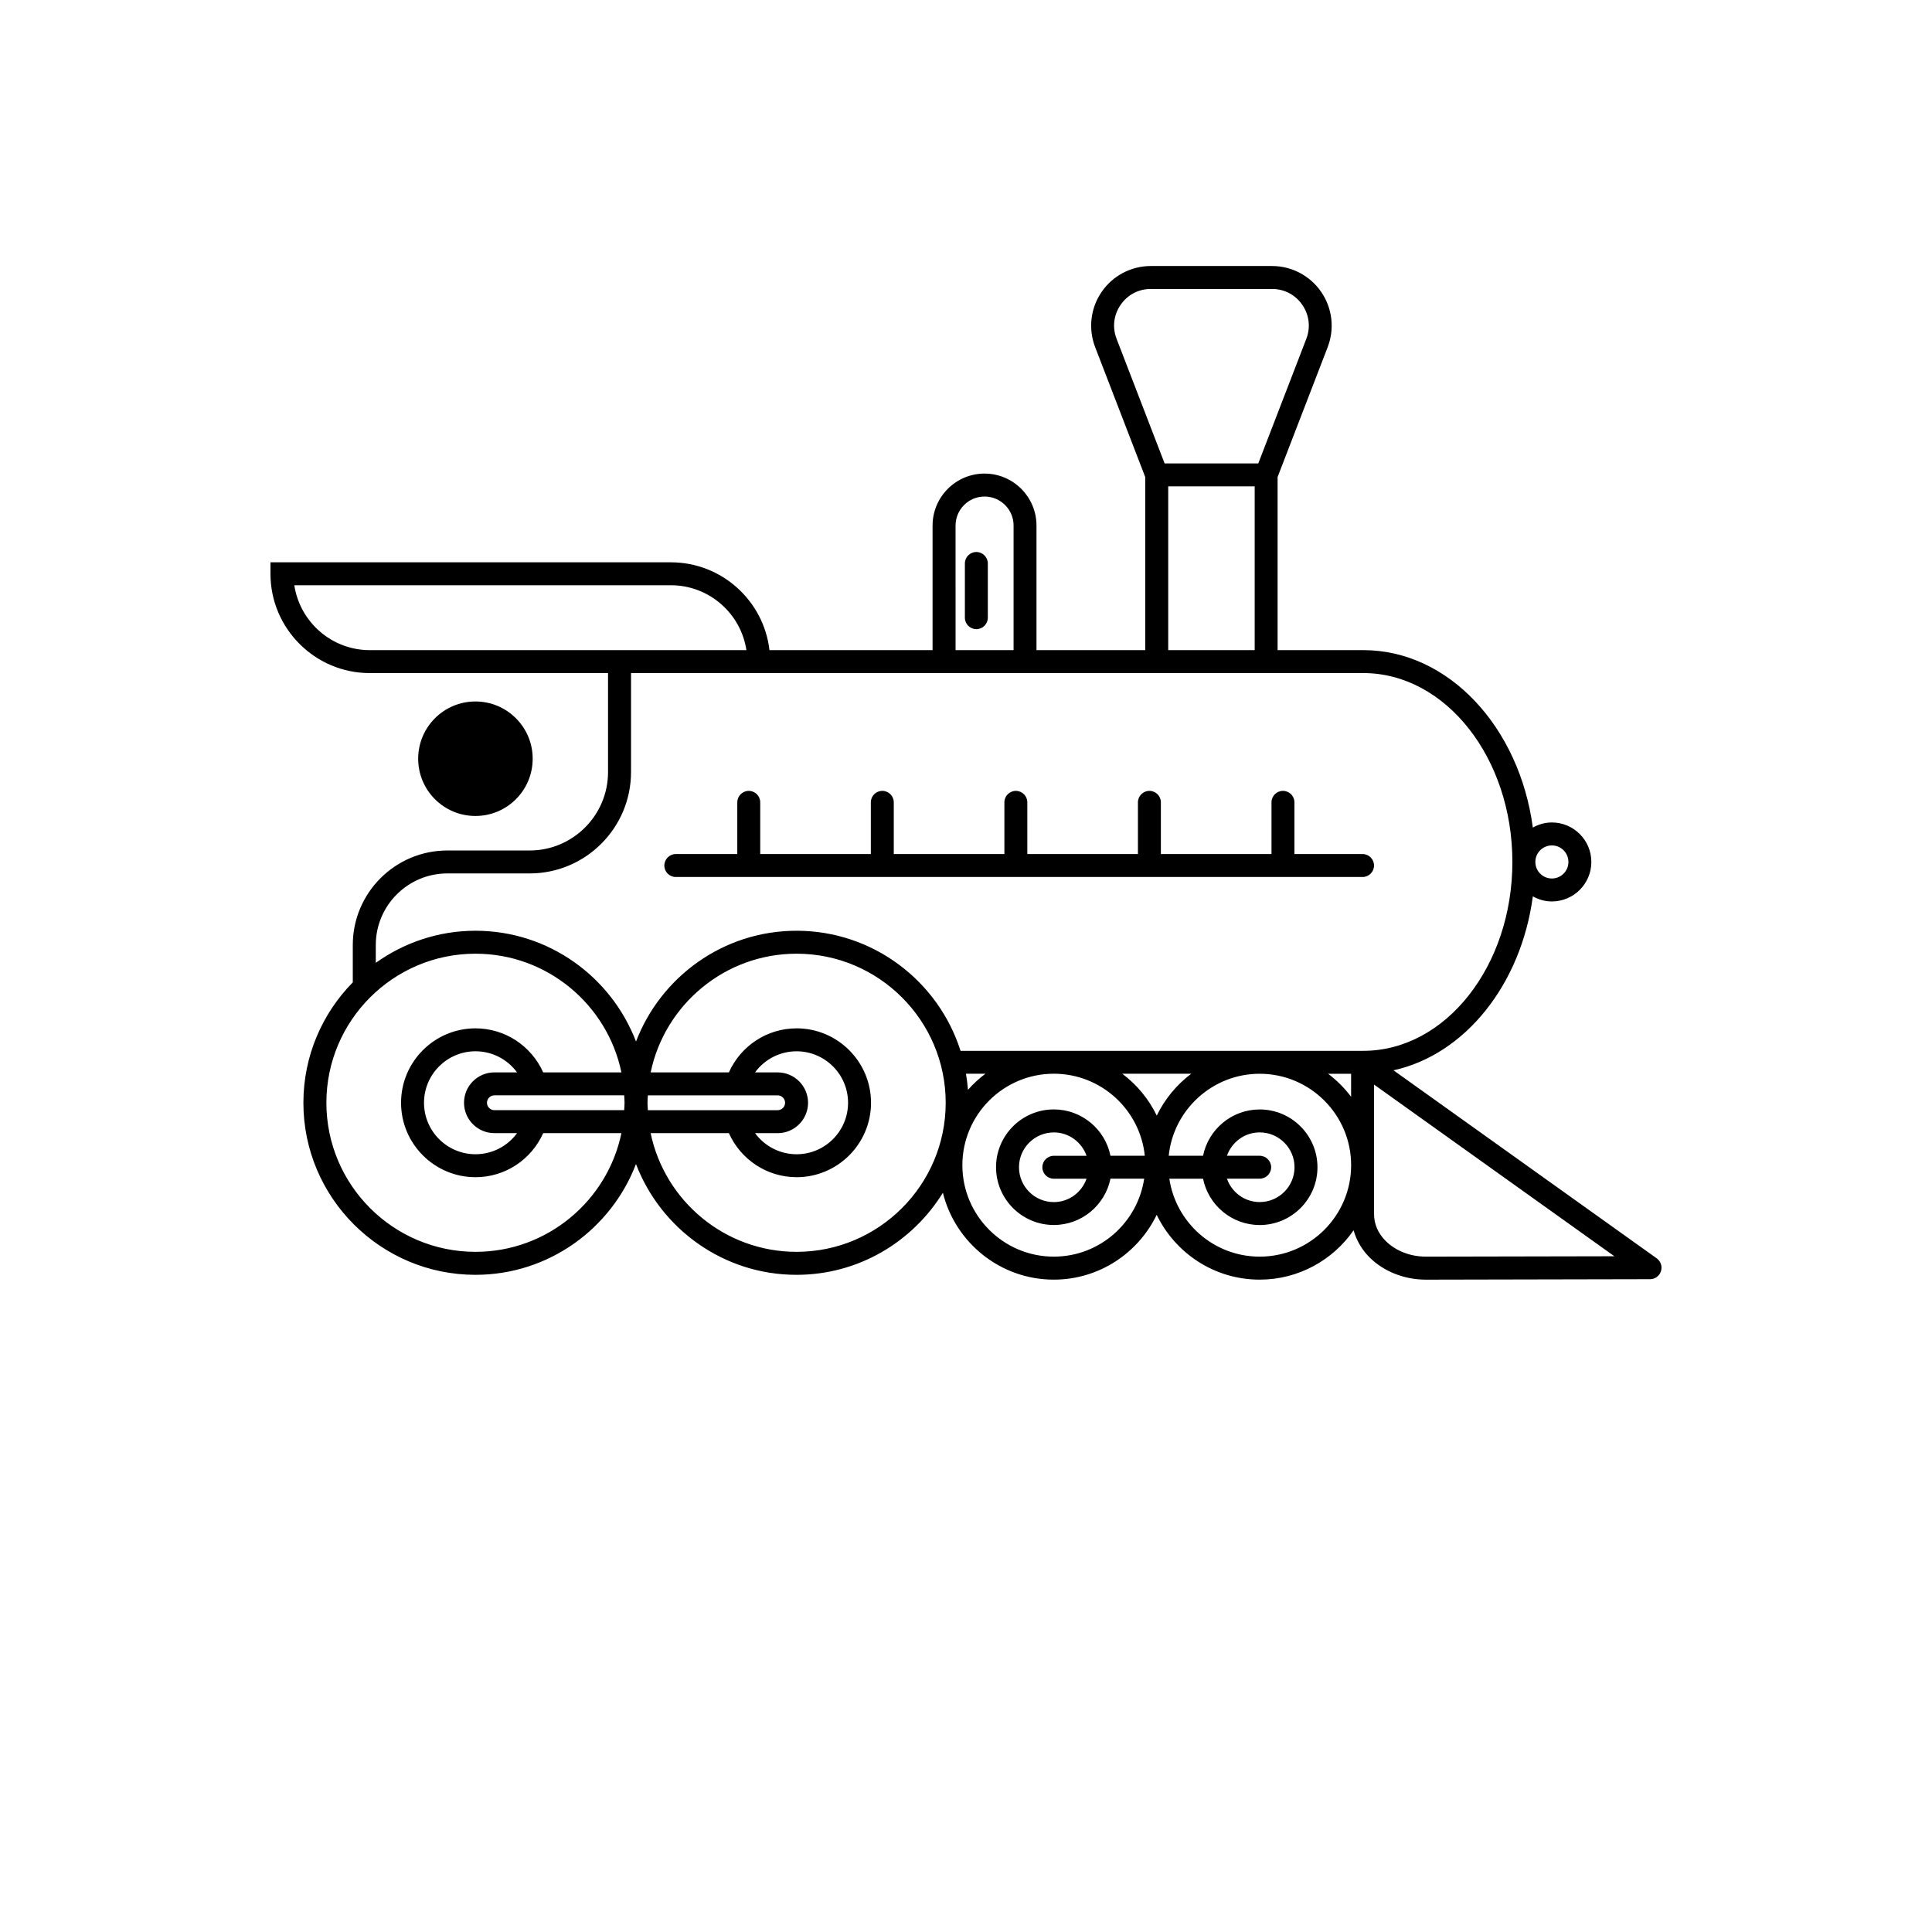 <?xml version="1.0" encoding="UTF-8"?>
<svg width="700pt" height="700pt" version="1.1" viewBox="0 0 700 700"
    xmlns="http://www.w3.org/2000/svg"
    xmlns:xlink="http://www.w3.org/1999/xlink">
    <defs>
        <symbol id="v" overflow="visible">
            <path d="m18.766-1.125c-0.969 0.5-1.98 0.875-3.031 1.125-1.043 0.258-2.137 0.391-3.281 0.391-3.398 0-6.09-0.945-8.078-2.844-1.992-1.906-2.984-4.484-2.984-7.734 0-3.258 0.992-5.836 2.984-7.734 1.988-1.906 4.68-2.859 8.078-2.859 1.145 0 2.238 0.133 3.281 0.391 1.051 0.25 2.062 0.625 3.031 1.125v4.219c-0.98-0.656-1.945-1.141-2.891-1.453-0.949-0.312-1.949-0.469-3-0.469-1.875 0-3.352 0.605-4.422 1.812-1.074 1.199-1.609 2.856-1.609 4.969 0 2.106 0.535 3.762 1.609 4.969 1.07 1.199 2.547 1.797 4.422 1.797 1.051 0 2.051-0.148 3-0.453 0.945-0.312 1.91-0.801 2.891-1.469z"/>
        </symbol>
        <symbol id="c" overflow="visible">
            <path d="m13.734-11.141c-0.438-0.195-0.871-0.344-1.297-0.438-0.418-0.102-0.84-0.156-1.266-0.156-1.262 0-2.231 0.406-2.906 1.219-0.68 0.805-1.016 1.953-1.016 3.453v7.062h-4.891v-15.312h4.891v2.516c0.625-1 1.344-1.727 2.156-2.188 0.82-0.469 1.801-0.703 2.938-0.703 0.164 0 0.344 0.012 0.531 0.031 0.195 0.012 0.477 0.039 0.844 0.078z"/>
        </symbol>
        <symbol id="a" overflow="visible">
            <path d="m17.641-7.703v1.406h-11.453c0.125 1.148 0.539 2.008 1.25 2.578 0.707 0.574 1.703 0.859 2.984 0.859 1.031 0 2.082-0.148 3.156-0.453 1.082-0.312 2.191-0.773 3.328-1.391v3.766c-1.156 0.438-2.312 0.766-3.469 0.984-1.156 0.227-2.312 0.344-3.469 0.344-2.773 0-4.93-0.703-6.469-2.109-1.531-1.406-2.297-3.379-2.297-5.922 0-2.5 0.754-4.461 2.266-5.891 1.508-1.438 3.582-2.156 6.219-2.156 2.406 0 4.332 0.73 5.781 2.188 1.445 1.449 2.172 3.383 2.172 5.797zm-5.031-1.625c0-0.926-0.273-1.672-0.812-2.234-0.543-0.57-1.25-0.859-2.125-0.859-0.949 0-1.719 0.266-2.312 0.797s-0.965 1.297-1.109 2.297z"/>
        </symbol>
        <symbol id="f" overflow="visible">
            <path d="m9.219-6.891c-1.023 0-1.793 0.172-2.312 0.516-0.512 0.344-0.766 0.855-0.766 1.531 0 0.625 0.207 1.117 0.625 1.469 0.414 0.344 0.988 0.516 1.719 0.516 0.926 0 1.703-0.328 2.328-0.984 0.633-0.664 0.953-1.492 0.953-2.484v-0.562zm7.469-1.844v8.734h-4.922v-2.266c-0.656 0.93-1.398 1.605-2.219 2.031-0.824 0.414-1.824 0.625-3 0.625-1.586 0-2.871-0.457-3.859-1.375-0.992-0.926-1.484-2.129-1.484-3.609 0-1.789 0.613-3.102 1.844-3.938 1.238-0.844 3.18-1.266 5.828-1.266h2.891v-0.391c0-0.77-0.309-1.332-0.922-1.688-0.617-0.363-1.57-0.547-2.859-0.547-1.055 0-2.031 0.105-2.938 0.312-0.898 0.211-1.73 0.523-2.5 0.938v-3.734c1.039-0.25 2.086-0.441 3.141-0.578 1.062-0.133 2.125-0.203 3.188-0.203 2.758 0 4.75 0.547 5.969 1.641 1.227 1.086 1.844 2.856 1.844 5.312z"/>
        </symbol>
        <symbol id="b" overflow="visible">
            <path d="m7.703-19.656v4.344h5.047v3.5h-5.047v6.5c0 0.711 0.141 1.188 0.422 1.438s0.836 0.375 1.672 0.375h2.516v3.5h-4.188c-1.938 0-3.312-0.398-4.125-1.203-0.805-0.812-1.203-2.18-1.203-4.109v-6.5h-2.422v-3.5h2.422v-4.344z"/>
        </symbol>
        <symbol id="k" overflow="visible">
            <path d="m12.766-13.078v-8.203h4.922v21.281h-4.922v-2.219c-0.668 0.906-1.406 1.57-2.219 1.984s-1.758 0.625-2.828 0.625c-1.887 0-3.434-0.75-4.641-2.25-1.211-1.5-1.812-3.426-1.812-5.781 0-2.363 0.602-4.297 1.812-5.797 1.207-1.5 2.754-2.25 4.641-2.25 1.062 0 2 0.215 2.812 0.641 0.82 0.43 1.566 1.086 2.234 1.969zm-3.219 9.922c1.039 0 1.836-0.379 2.391-1.141 0.551-0.77 0.828-1.883 0.828-3.344 0-1.457-0.277-2.566-0.828-3.328-0.555-0.77-1.352-1.156-2.391-1.156-1.043 0-1.84 0.387-2.391 1.156-0.555 0.762-0.828 1.871-0.828 3.328 0 1.461 0.273 2.574 0.828 3.344 0.551 0.762 1.348 1.141 2.391 1.141z"/>
        </symbol>
        <symbol id="j" overflow="visible">
            <path d="m10.5-3.156c1.051 0 1.852-0.379 2.406-1.141 0.551-0.77 0.828-1.883 0.828-3.344 0-1.457-0.277-2.566-0.828-3.328-0.555-0.77-1.355-1.156-2.406-1.156-1.055 0-1.859 0.387-2.422 1.156-0.555 0.773-0.828 1.883-0.828 3.328 0 1.449 0.273 2.559 0.828 3.328 0.562 0.773 1.367 1.156 2.422 1.156zm-3.25-9.922c0.676-0.883 1.422-1.539 2.234-1.969 0.82-0.426 1.766-0.641 2.828-0.641 1.895 0 3.445 0.75 4.656 2.25 1.207 1.5 1.812 3.434 1.812 5.797 0 2.356-0.605 4.281-1.812 5.781-1.211 1.5-2.762 2.25-4.656 2.25-1.062 0-2.008-0.211-2.828-0.625-0.812-0.426-1.559-1.086-2.234-1.984v2.219h-4.891v-21.281h4.891z"/>
        </symbol>
        <symbol id="i" overflow="visible">
            <path d="m0.344-15.312h4.891l4.125 10.391 3.5-10.391h4.891l-6.438 16.766c-0.648 1.695-1.402 2.883-2.266 3.562-0.867 0.688-2 1.031-3.406 1.031h-2.844v-3.219h1.531c0.832 0 1.438-0.137 1.812-0.406 0.383-0.262 0.68-0.73 0.891-1.406l0.141-0.422z"/>
        </symbol>
        <symbol id="h" overflow="visible">
            <path d="m2.578-20.406h5.25v18.422c0 2.539-0.695 4.441-2.078 5.703-1.375 1.258-3.461 1.891-6.25 1.891h-1.078v-3.984h0.828c1.094 0 1.922-0.309 2.484-0.922 0.562-0.605 0.844-1.5 0.844-2.688z"/>
        </symbol>
        <symbol id="e" overflow="visible">
            <path d="m16.547-12.766c0.613-0.945 1.348-1.672 2.203-2.172 0.852-0.5 1.789-0.75 2.812-0.75 1.758 0 3.098 0.547 4.016 1.641 0.926 1.086 1.391 2.656 1.391 4.719v9.328h-4.922v-7.984-0.359c0.008-0.133 0.016-0.32 0.016-0.562 0-1.082-0.164-1.863-0.484-2.344-0.312-0.488-0.824-0.734-1.531-0.734-0.93 0-1.648 0.387-2.156 1.156-0.512 0.762-0.773 1.867-0.781 3.312v7.516h-4.922v-7.984c0-1.695-0.148-2.785-0.438-3.266-0.293-0.488-0.812-0.734-1.562-0.734-0.938 0-1.664 0.387-2.172 1.156-0.512 0.762-0.766 1.859-0.766 3.297v7.531h-4.922v-15.312h4.922v2.234c0.602-0.863 1.289-1.516 2.062-1.953 0.781-0.438 1.641-0.656 2.578-0.656 1.062 0 2 0.258 2.812 0.766 0.812 0.512 1.426 1.23 1.844 2.156z"/>
        </symbol>
        <symbol id="u" overflow="visible">
            <path d="m14.312-14.828v3.719c-1.043-0.438-2.055-0.766-3.031-0.984-0.98-0.219-1.902-0.328-2.766-0.328-0.93 0-1.621 0.117-2.078 0.344-0.449 0.23-0.672 0.59-0.672 1.078 0 0.387 0.172 0.684 0.516 0.891 0.344 0.211 0.957 0.367 1.844 0.469l0.859 0.125c2.508 0.324 4.195 0.852 5.062 1.578 0.863 0.73 1.297 1.871 1.297 3.422 0 1.637-0.605 2.867-1.812 3.688-1.199 0.812-2.992 1.219-5.375 1.219-1.023 0-2.074-0.078-3.156-0.234-1.074-0.156-2.18-0.395-3.312-0.719v-3.719c0.969 0.48 1.961 0.84 2.984 1.078 1.031 0.23 2.078 0.344 3.141 0.344 0.957 0 1.676-0.129 2.156-0.391 0.477-0.27 0.719-0.664 0.719-1.188 0-0.438-0.168-0.758-0.5-0.969-0.336-0.219-0.996-0.383-1.984-0.5l-0.859-0.109c-2.18-0.27-3.703-0.773-4.578-1.516-0.875-0.738-1.312-1.859-1.312-3.359 0-1.625 0.551-2.828 1.656-3.609 1.113-0.789 2.82-1.188 5.125-1.188 0.895 0 1.836 0.074 2.828 0.219 1 0.137 2.082 0.352 3.25 0.641z"/>
        </symbol>
        <symbol id="t" overflow="visible">
            <path d="m16.781-19.766v4.312c-1.125-0.5-2.227-0.875-3.297-1.125-1.062-0.258-2.07-0.391-3.016-0.391-1.25 0-2.18 0.18-2.781 0.531-0.605 0.344-0.906 0.883-0.906 1.609 0 0.543 0.203 0.969 0.609 1.281 0.406 0.305 1.141 0.562 2.203 0.781l2.25 0.453c2.269 0.449 3.879 1.141 4.828 2.078 0.957 0.93 1.438 2.246 1.438 3.953 0 2.25-0.668 3.93-2 5.031-1.336 1.094-3.371 1.641-6.109 1.641-1.305 0-2.606-0.125-3.906-0.375-1.305-0.238-2.606-0.598-3.906-1.078v-4.453c1.301 0.699 2.562 1.227 3.781 1.578 1.219 0.344 2.391 0.516 3.516 0.516 1.156 0 2.035-0.188 2.641-0.562 0.613-0.383 0.922-0.938 0.922-1.656 0-0.633-0.211-1.125-0.625-1.469-0.418-0.344-1.246-0.656-2.484-0.938l-2.031-0.438c-2.043-0.438-3.539-1.133-4.484-2.094-0.938-0.957-1.406-2.25-1.406-3.875 0-2.031 0.656-3.594 1.969-4.688s3.195-1.641 5.656-1.641c1.125 0 2.273 0.086 3.453 0.25 1.188 0.168 2.414 0.422 3.688 0.766z"/>
        </symbol>
        <symbol id="s" overflow="visible">
            <path d="m2.359-15.312h4.891v15.312h-4.891zm0-5.969h4.891v4h-4.891z"/>
        </symbol>
        <symbol id="g" overflow="visible">
            <path d="m17.75-9.328v9.328h-4.922v-7.109c0-1.344-0.031-2.266-0.094-2.766s-0.168-0.867-0.312-1.109c-0.188-0.312-0.449-0.555-0.781-0.734-0.324-0.176-0.695-0.266-1.109-0.266-1.023 0-1.824 0.398-2.406 1.188-0.586 0.781-0.875 1.871-0.875 3.266v7.531h-4.891v-21.281h4.891v8.203c0.738-0.883 1.52-1.539 2.344-1.969 0.832-0.426 1.75-0.641 2.75-0.641 1.77 0 3.113 0.547 4.031 1.641 0.914 1.086 1.375 2.656 1.375 4.719z"/>
        </symbol>
        <symbol id="r" overflow="visible">
            <path d="m12.422-21.281v3.219h-2.703c-0.688 0-1.172 0.125-1.453 0.375-0.273 0.25-0.406 0.688-0.406 1.312v1.062h4.188v3.5h-4.188v11.812h-4.891v-11.812h-2.438v-3.5h2.438v-1.062c0-1.664 0.461-2.898 1.391-3.703 0.926-0.801 2.367-1.203 4.328-1.203z"/>
        </symbol>
        <symbol id="d" overflow="visible">
            <path d="m9.641-12.188c-1.086 0-1.914 0.391-2.484 1.172-0.574 0.781-0.859 1.906-0.859 3.375s0.285 2.594 0.859 3.375c0.57 0.773 1.398 1.156 2.484 1.156 1.062 0 1.875-0.383 2.438-1.156 0.57-0.781 0.859-1.906 0.859-3.375s-0.289-2.594-0.859-3.375c-0.562-0.781-1.375-1.172-2.438-1.172zm0-3.5c2.633 0 4.691 0.715 6.172 2.141 1.477 1.418 2.219 3.387 2.219 5.906 0 2.512-0.742 4.481-2.219 5.906-1.48 1.418-3.539 2.125-6.172 2.125-2.648 0-4.715-0.707-6.203-2.125-1.492-1.426-2.234-3.394-2.234-5.906 0-2.519 0.742-4.488 2.234-5.906 1.488-1.426 3.555-2.141 6.203-2.141z"/>
        </symbol>
        <symbol id="q" overflow="visible">
            <path d="m2.578-20.406h5.875l7.422 14v-14h4.984v20.406h-5.875l-7.422-14v14h-4.984z"/>
        </symbol>
        <symbol id="p" overflow="visible">
            <path d="m2.188-5.969v-9.344h4.922v1.531c0 0.836-0.008 1.875-0.016 3.125-0.012 1.25-0.016 2.086-0.016 2.5 0 1.242 0.031 2.133 0.094 2.672 0.07 0.543 0.18 0.934 0.328 1.172 0.207 0.324 0.473 0.574 0.797 0.75 0.32 0.168 0.691 0.25 1.109 0.25 1.02 0 1.82-0.391 2.406-1.172 0.582-0.781 0.875-1.867 0.875-3.266v-7.562h4.891v15.312h-4.891v-2.219c-0.742 0.898-1.523 1.559-2.344 1.984-0.824 0.414-1.734 0.625-2.734 0.625-1.762 0-3.106-0.539-4.031-1.625-0.93-1.082-1.391-2.66-1.391-4.734z"/>
        </symbol>
        <symbol id="o" overflow="visible">
            <path d="m17.75-9.328v9.328h-4.922v-7.141c0-1.32-0.031-2.234-0.094-2.734s-0.168-0.867-0.312-1.109c-0.188-0.312-0.449-0.555-0.781-0.734-0.324-0.176-0.695-0.266-1.109-0.266-1.023 0-1.824 0.398-2.406 1.188-0.586 0.781-0.875 1.871-0.875 3.266v7.531h-4.891v-15.312h4.891v2.234c0.738-0.883 1.52-1.539 2.344-1.969 0.832-0.426 1.75-0.641 2.75-0.641 1.77 0 3.113 0.547 4.031 1.641 0.914 1.086 1.375 2.656 1.375 4.719z"/>
        </symbol>
        <symbol id="n" overflow="visible">
            <path d="m2.578-20.406h8.734c2.594 0 4.582 0.578 5.969 1.734 1.395 1.148 2.094 2.789 2.094 4.922 0 2.137-0.699 3.781-2.094 4.938-1.387 1.156-3.375 1.734-5.969 1.734h-3.484v7.078h-5.25zm5.25 3.812v5.703h2.922c1.02 0 1.805-0.25 2.359-0.75 0.562-0.5 0.844-1.203 0.844-2.109 0-0.914-0.281-1.617-0.844-2.109-0.555-0.488-1.34-0.734-2.359-0.734z"/>
        </symbol>
        <symbol id="m" overflow="visible">
            <path d="m2.359-15.312h4.891v15.031c0 2.051-0.496 3.617-1.484 4.703-0.98 1.082-2.406 1.625-4.281 1.625h-2.422v-3.219h0.859c0.926 0 1.562-0.211 1.906-0.625 0.352-0.418 0.531-1.246 0.531-2.484zm0-5.969h4.891v4h-4.891z"/>
        </symbol>
        <symbol id="l" overflow="visible">
            <path d="m14.719-14.828v3.984c-0.656-0.457-1.324-0.797-2-1.016-0.668-0.219-1.359-0.328-2.078-0.328-1.367 0-2.434 0.402-3.203 1.203-0.762 0.793-1.141 1.906-1.141 3.344 0 1.43 0.379 2.543 1.141 3.344 0.77 0.793 1.836 1.188 3.203 1.188 0.758 0 1.484-0.109 2.172-0.328 0.688-0.227 1.32-0.566 1.906-1.016v4c-0.762 0.281-1.539 0.488-2.328 0.625-0.781 0.145-1.574 0.219-2.375 0.219-2.762 0-4.922-0.707-6.484-2.125-1.555-1.414-2.328-3.383-2.328-5.906 0-2.531 0.773-4.504 2.328-5.922 1.562-1.414 3.723-2.125 6.484-2.125 0.801 0 1.594 0.074 2.375 0.219 0.781 0.137 1.555 0.352 2.328 0.641z"/>
        </symbol>
    </defs>
    <g>
        <path d="m600.26 455.92-95.371-68.129c25.871-5.672 46.223-31.031 50.488-63.027 2.055 1.141 4.379 1.848 6.887 1.848 7.887 0 14.309-6.418 14.309-14.309s-6.418-14.309-14.309-14.309c-2.508 0-4.84 0.707-6.887 1.848-4.856-36.398-30.516-64.289-61.434-64.289l-31.047 0.004v-62.719l18.148-47.066c2.566-6.648 1.688-14.129-2.348-20.004-4.031-5.879-10.695-9.387-17.82-9.387h-43.914c-7.129 0-13.789 3.504-17.82 9.387-4.031 5.879-4.906 13.355-2.348 20.004l18.148 47.066v62.719h-39.402v-45.141c0-10.383-8.445-18.828-18.82-18.828-10.383 0-18.828 8.445-18.828 18.828v45.141h-59.094c-2.07-17.887-17.289-31.82-35.719-31.82h-145.08v4.156c0 19.84 16.141 35.98 35.98 35.98h86.328v35.863c0 15.664-12.746 28.414-28.41 28.414h-29.832c-18.879 0-34.238 15.355-34.238 34.238v13.539c-11.055 11.25-17.898 26.656-17.898 43.637 0 34.367 27.961 62.328 62.328 62.328 26.543 0 49.203-16.711 58.172-40.137 8.973 23.426 31.629 40.137 58.172 40.137 22.41 0 42.039-11.93 53.027-29.73 4.481 18.043 20.77 31.473 40.18 31.473 16.406 0 30.582-9.609 37.289-23.477 6.707 13.867 20.883 23.477 37.289 23.477 14.102 0 26.562-7.09 34.047-17.875 1.035 3.59 2.934 6.965 5.762 9.789 5.152 5.141 12.602 8.094 20.453 8.094h0.062l81.137-0.168c1.809-0.004 3.398-1.172 3.953-2.891 0.551-1.734-0.074-3.617-1.543-4.664zm-110.73-58.535c-2.375-3.164-5.176-5.965-8.34-8.34h8.34zm72.746-91.074c3.305 0 5.992 2.688 5.992 5.992 0 3.305-2.688 5.992-5.992 5.992-3.305 0-5.992-2.688-5.992-5.992 0-3.305 2.688-5.992 5.992-5.992zm-156.27-195.84c2.519-3.668 6.512-5.777 10.965-5.777h43.918c4.453 0 8.445 2.102 10.965 5.773 2.519 3.668 3.047 8.16 1.445 12.312l-17.398 45.129h-33.938l-17.398-45.129c-1.602-4.152-1.074-8.641 1.441-12.309zm17.262 65.75h31.328v59.336h-31.328zm-77.051 14.195c0-5.797 4.715-10.512 10.512-10.512s10.512 4.715 10.512 10.512v45.141h-21.023zm-239.58 21.633h136.45c13.844 0 25.34 10.219 27.352 23.508h-45.965l-90.48 0.004c-13.844 0-25.348-10.223-27.355-23.512zm55.445 104.41h29.832c20.25 0 36.719-16.477 36.719-36.727v-35.863h265.32c29.785 0 54.012 30.699 54.012 68.434s-24.23 68.434-54.012 68.434h-145.93c-8.004-25.195-31.602-43.508-59.41-43.508-26.543 0-49.203 16.711-58.172 40.137-8.973-23.426-31.629-40.137-58.172-40.137-13.469 0-25.918 4.336-36.113 11.625v-6.473c0.004-14.293 11.629-25.922 25.926-25.922zm294.32 102.3h-11.863c1.73-4.918 6.367-8.469 11.867-8.469 6.961 0 12.621 5.66 12.621 12.621 0 6.961-5.66 12.621-12.621 12.621-5.5 0-10.137-3.555-11.867-8.469h11.867c2.297 0 4.156-1.859 4.156-4.156 0-2.289-1.867-4.148-4.16-4.148zm-78.738 4.156c0 2.297 1.859 4.156 4.156 4.156h11.859c-1.73 4.918-6.367 8.469-11.859 8.469-6.961 0-12.621-5.66-12.621-12.621s5.66-12.621 12.621-12.621c5.492 0 10.137 3.555 11.859 8.469h-11.859c-2.289-0.008-4.156 1.852-4.156 4.148zm53.945-33.875c-5.285 3.969-9.586 9.156-12.492 15.16-2.906-6.004-7.207-11.195-12.492-15.16zm-81.621 0h7.039c-2.301 1.73-4.418 3.68-6.316 5.84-0.152-1.969-0.391-3.918-0.723-5.84zm-68.219-0.488h-8.211c3.449-4.715 8.988-7.648 15.059-7.648 10.289 0 18.652 8.367 18.652 18.652 0 10.289-8.367 18.652-18.652 18.652-6.059 0-11.598-2.941-15.047-7.648h8.203c6.066 0 11-4.934 11-11 0-6.062-4.934-11.008-11.004-11.008zm0 8.312c1.457 0 2.688 1.23 2.688 2.688 0 1.457-1.23 2.688-2.688 2.688h-47.035c-0.043-0.895-0.133-1.781-0.133-2.688s0.09-1.793 0.133-2.688zm-102.65 13.691h8.223c-3.445 4.723-8.98 7.648-15.062 7.648-10.289 0-18.652-8.367-18.652-18.652 0-10.289 8.367-18.652 18.652-18.652 6.07 0 11.609 2.934 15.055 7.648h-8.211c-6.066 0-11 4.934-11 11-0.004 6.062 4.93 11.008 10.996 11.008zm0-8.316c-1.457 0-2.688-1.23-2.688-2.688 0-1.457 1.23-2.688 2.688-2.688h47.035c0.043 0.895 0.133 1.781 0.133 2.688s-0.09 1.793-0.133 2.688zm-6.844 51.328c-29.785 0-54.02-24.23-54.02-54.012s24.23-54.012 54.02-54.012c26.012 0 47.785 18.484 52.879 43.012h-28.34c-4.312-9.621-13.832-15.965-24.539-15.965-14.867 0-26.965 12.098-26.965 26.965 0 14.867 12.098 26.965 26.965 26.965 10.73 0 20.234-6.34 24.539-15.965h28.34c-5.094 24.523-26.863 43.012-52.879 43.012zm116.34 0c-26.012 0-47.785-18.484-52.879-43.012h28.348c4.312 9.613 13.844 15.965 24.539 15.965 14.867 0 26.965-12.098 26.965-26.965 0-14.867-12.098-26.965-26.965-26.965-10.707 0-20.227 6.344-24.539 15.965h-28.34c5.098-24.527 26.867-43.012 52.879-43.012 29.785 0 54.02 24.23 54.02 54.012-0.004 29.781-24.246 54.012-54.027 54.012zm93.207 1.738c-18.266 0-33.137-14.863-33.137-33.137s14.863-33.137 33.137-33.137c17.113 0 31.238 13.043 32.957 29.715h-12.438c-1.934-9.559-10.395-16.781-20.52-16.781-11.547 0-20.938 9.391-20.938 20.938s9.391 20.938 20.938 20.938c10.121 0 18.582-7.223 20.52-16.781h12.215c-2.383 15.965-16.137 28.246-32.734 28.246zm74.578 0c-16.605 0-30.352-12.285-32.73-28.234h12.215c1.934 9.559 10.395 16.781 20.52 16.781 11.547 0 20.938-9.391 20.938-20.938s-9.391-20.938-20.938-20.938c-10.121 0-18.586 7.223-20.52 16.781h-12.438c1.715-16.672 15.844-29.715 32.957-29.715 18.266 0 33.137 14.863 33.137 33.137-0.008 18.273-14.871 33.125-33.141 33.125zm60.305 0h-0.043c-5.66 0-10.969-2.062-14.578-5.656-2.773-2.766-4.234-6.109-4.234-9.66v-47.023l87.074 62.203z"/>
        <path d="m244.84 317.75h248.84c2.297 0 4.156-1.859 4.156-4.156s-1.859-4.156-4.156-4.156h-24.684v-18.73c0-2.297-1.859-4.156-4.156-4.156s-4.156 1.859-4.156 4.156v18.73h-40.078v-18.73c0-2.297-1.859-4.156-4.156-4.156s-4.156 1.859-4.156 4.156v18.73h-40.074v-18.73c0-2.297-1.859-4.156-4.156-4.156s-4.156 1.859-4.156 4.156v18.73h-40.074v-18.73c0-2.297-1.859-4.156-4.156-4.156s-4.156 1.859-4.156 4.156v18.73h-40.074v-18.73c0-2.297-1.859-4.156-4.156-4.156-2.297 0-4.156 1.859-4.156 4.156v18.73h-22.27c-2.297 0-4.156 1.859-4.156 4.156-0.02 2.297 1.84 4.156 4.137 4.156z"/>
        <path d="m353.75 200c-2.297 0-4.156 1.859-4.156 4.156v19.641c0 2.297 1.859 4.156 4.156 4.156s4.156-1.859 4.156-4.156v-19.641c-0.004-2.297-1.863-4.156-4.156-4.156z"/>
        <path d="m193 274.9c0 11.457-9.285 20.742-20.742 20.742s-20.742-9.285-20.742-20.742c0-11.453 9.285-20.742 20.742-20.742s20.742 9.289 20.742 20.742"/>

    </g>
</svg>
